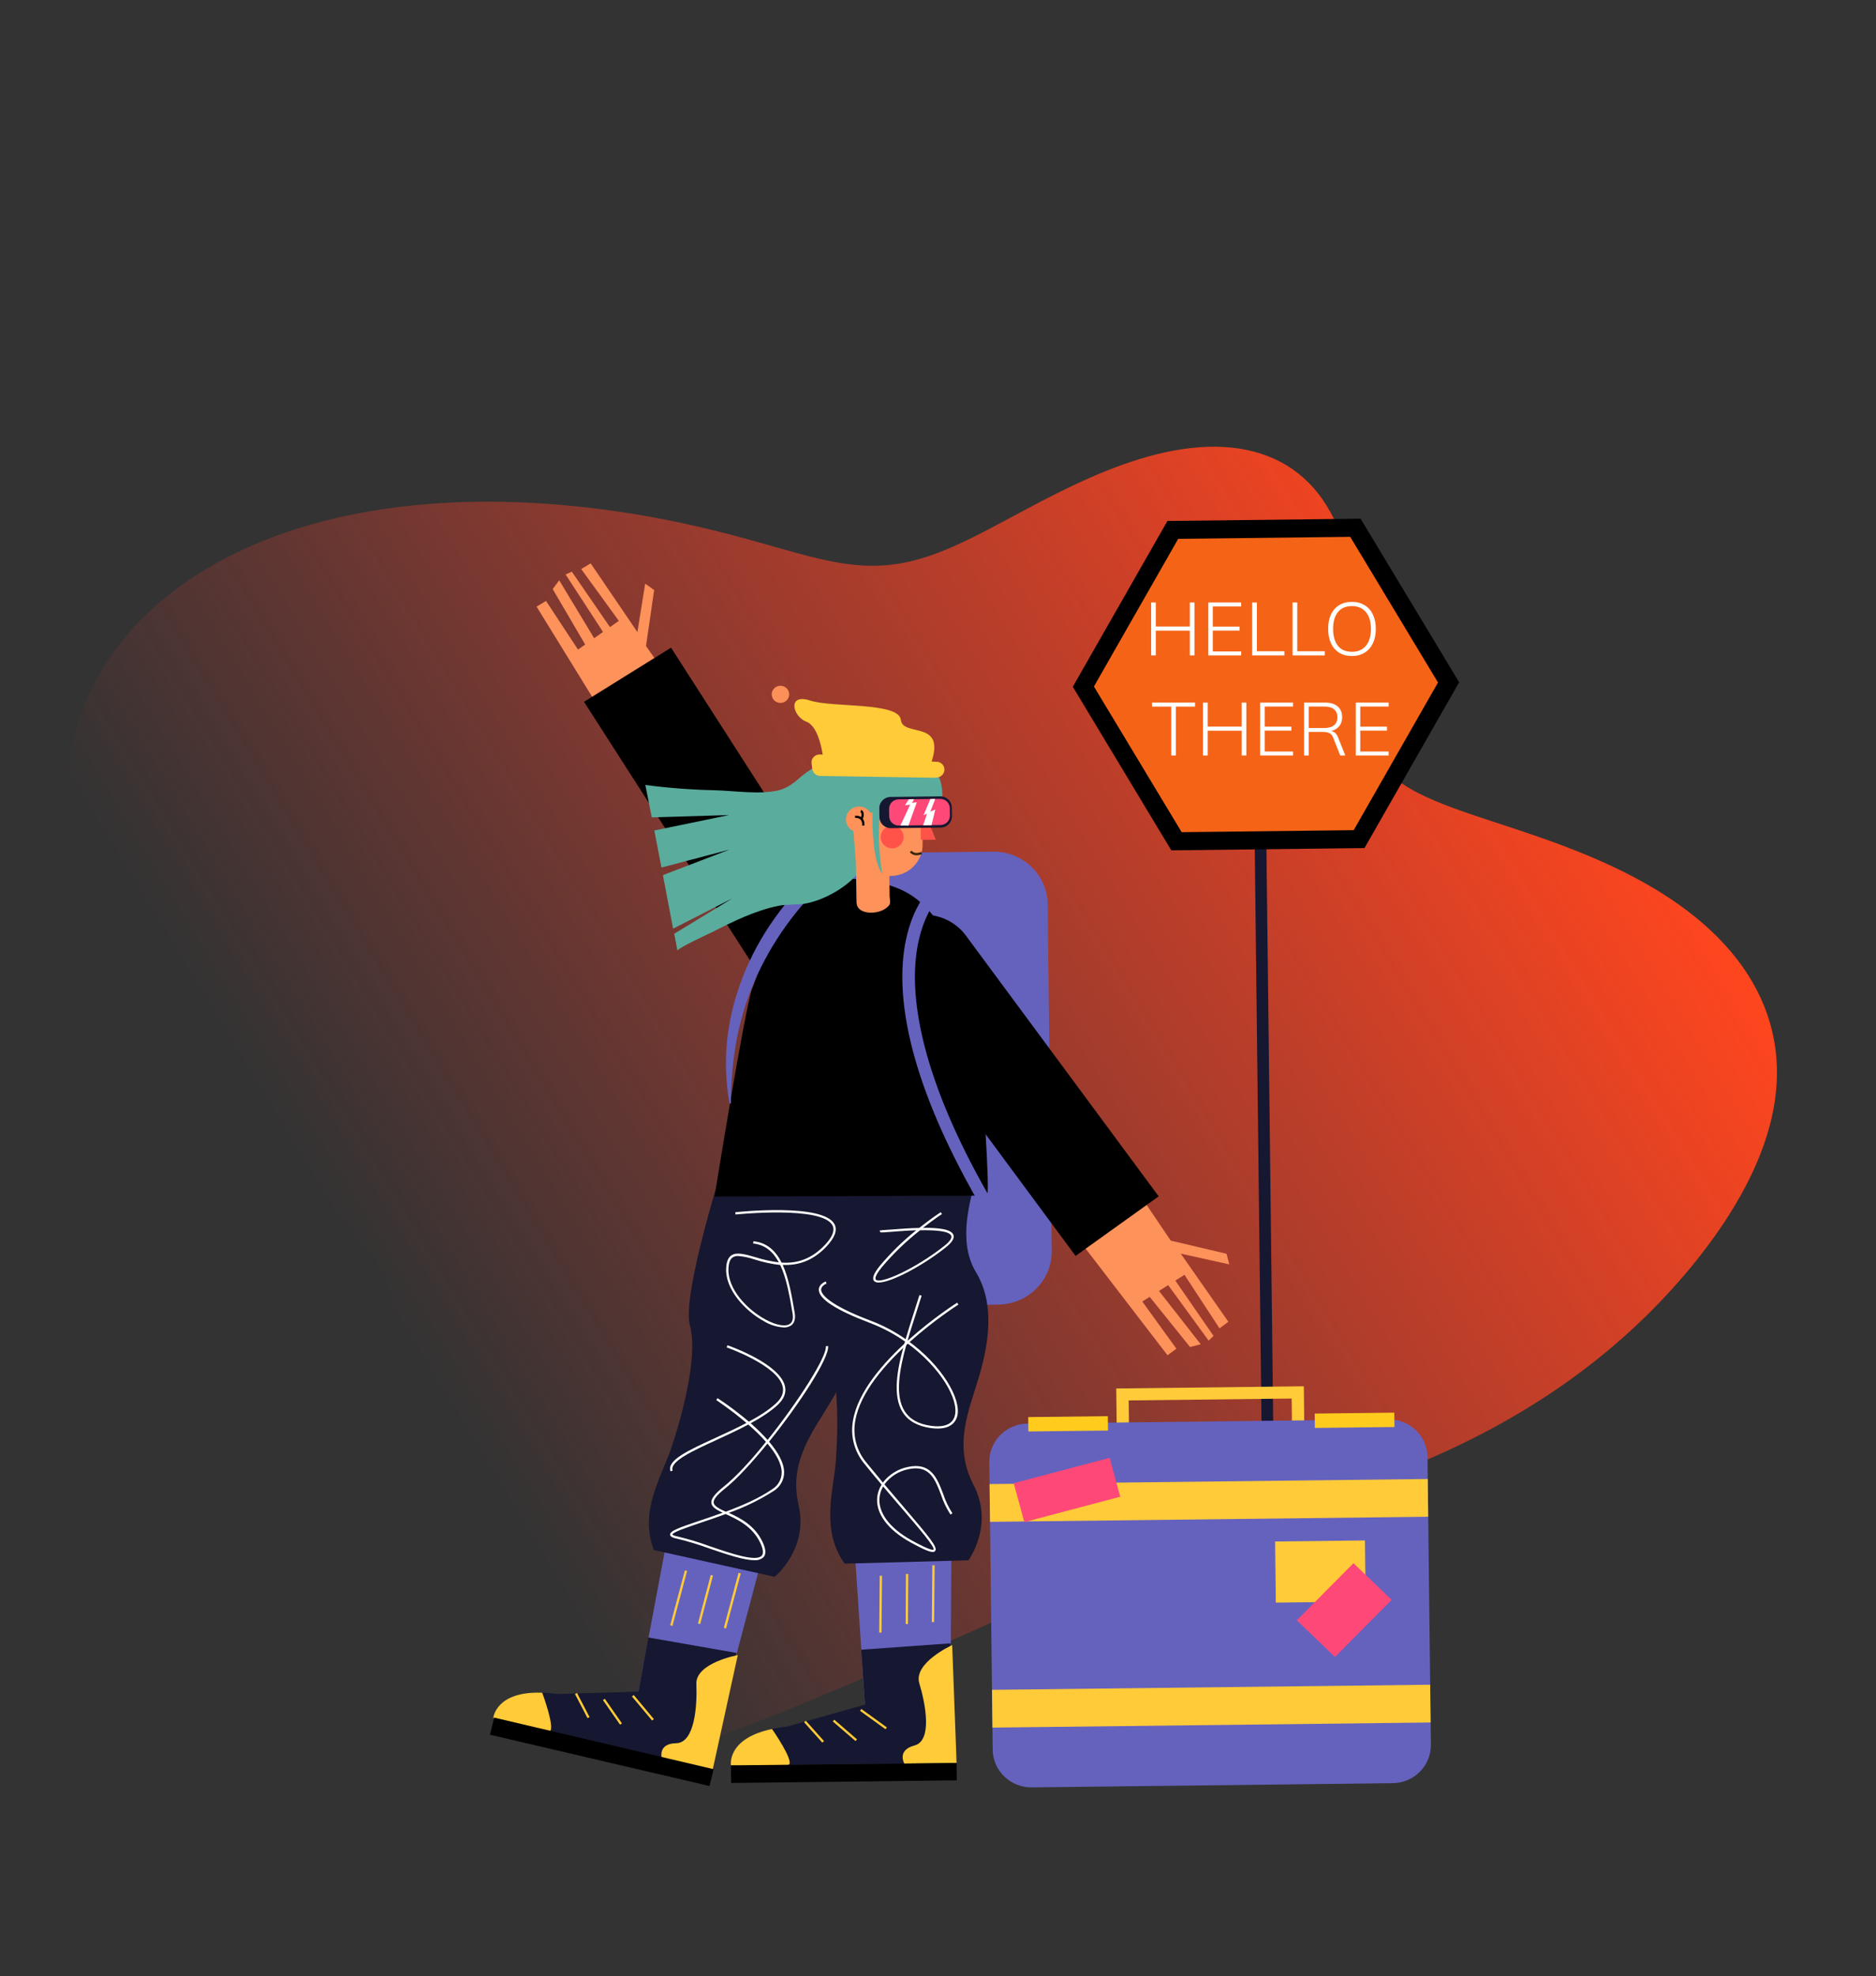 <svg width="375" height="395" viewBox="0 0 375 395" fill="none" xmlns="http://www.w3.org/2000/svg">
<rect x="0" y="0" width="375" height="395" fill="#333333" stroke="none"/>
<path fill-rule="evenodd" clip-rule="evenodd" d="M230.797 309.985L229.545 310.447L228.303 310.913L227.07 311.387L225.846 311.866L224.63 312.351L223.421 312.843L222.218 313.341L221.021 313.845L219.83 314.354L218.643 314.87L217.459 315.39L216.279 315.916L215.101 316.447L213.925 316.983L212.75 317.522L211.576 318.065L210.401 318.611L209.226 319.159L208.049 319.709L206.871 320.261L205.69 320.814L204.507 321.368L203.321 321.922L202.132 322.476L200.939 323.029L199.742 323.582L198.541 324.133L197.335 324.684L196.125 325.233L194.909 325.78L193.689 326.327L192.464 326.872L191.232 327.416L189.996 327.959L188.754 328.501L187.505 329.043L186.251 329.585L184.99 330.128L183.723 330.672L182.449 331.217L181.168 331.764L179.88 332.313L178.584 332.865L177.28 333.419L175.968 333.977L174.648 334.538L173.318 335.103L171.979 335.671L170.63 336.242L169.272 336.817L167.903 337.396L166.523 337.978L165.132 338.563L163.729 339.15L162.315 339.74L160.888 340.332L159.449 340.925L157.998 341.519L156.533 342.113L155.056 342.706L153.565 343.297L152.062 343.886L150.545 344.47L149.014 345.05L147.471 345.622L145.915 346.187L144.346 346.743L142.765 347.287L141.172 347.819L139.568 348.337L137.953 348.838L136.328 349.321L134.694 349.784L133.052 350.224L131.403 350.641L129.747 351.031L128.087 351.393L126.422 351.724L124.756 352.022L123.089 352.286L121.423 352.513L119.759 352.701L118.1 352.848L116.447 352.952L114.802 353.012L113.167 353.024L111.544 352.989L109.935 352.903L108.342 352.766L106.768 352.577L105.214 352.333L103.683 352.033L102.176 351.678L100.697 351.265L99.246 350.795L97.827 350.267L96.441 349.68L95.09 349.035L93.777 348.331L92.502 347.569L91.267 346.749L90.076 345.872L88.927 344.938L87.824 343.949L86.768 342.905L85.759 341.808L84.798 340.66L83.887 339.462L83.026 338.216L82.215 336.924L81.455 335.588L80.746 334.21L80.088 332.794L79.48 331.34L78.921 329.853L78.413 328.334L77.953 326.788L77.54 325.215L77.173 323.62L76.85 322.006L76.571 320.375L76.334 318.73L76.136 317.074L75.977 315.41L75.854 313.74L75.766 312.068L75.709 310.394L75.683 308.722L75.686 307.055L75.714 305.393L75.766 303.74L75.841 302.097L75.935 300.466L76.046 298.848L76.174 297.245L76.315 295.659L76.468 294.09L76.631 292.54L76.802 291.009L76.98 289.498L77.162 288.009L77.347 286.541L77.533 285.096L77.718 283.674L77.9 282.275L78.077 280.901L78.248 279.55L78.411 278.225L78.563 276.924L78.704 275.649L78.831 274.398L78.943 273.173L79.038 271.973L79.114 270.798L79.17 269.647L79.205 268.521L79.217 267.418L79.204 266.339L79.166 265.283L79.102 264.248L79.009 263.236L78.888 262.244L78.738 261.272L78.557 260.318L78.344 259.384L78.1 258.466L77.823 257.564L77.513 256.678L77.169 255.805L76.792 254.945L76.38 254.097L75.934 253.26L75.453 252.432L74.938 251.612L74.388 250.799L73.804 249.991L73.186 249.188L72.533 248.388L71.847 247.59L71.128 246.792L70.377 245.994L69.593 245.193L68.777 244.389L67.931 243.581L67.055 242.766L66.15 241.945L65.217 241.115L64.257 240.276L63.27 239.426L62.259 238.564L61.224 237.689L60.166 236.8L59.087 235.897L57.989 234.977L56.872 234.039L55.738 233.084L54.589 232.11L53.425 231.116L52.25 230.102L51.063 229.066L49.868 228.007L48.665 226.927L47.456 225.822L46.243 224.694L45.028 223.541L43.812 222.364L42.597 221.161L41.385 219.932L40.177 218.677L38.974 217.397L37.78 216.089L36.594 214.755L35.42 213.395L34.258 212.008L33.109 210.594L31.977 209.153L30.861 207.686L29.763 206.192L28.686 204.673L27.63 203.127L26.598 201.556L25.59 199.959L24.608 198.337L23.654 196.691L22.729 195.021L21.836 193.328L20.975 191.612L20.148 189.874L19.357 188.115L18.604 186.335L17.891 184.536L17.219 182.719L16.59 180.884L16.005 179.033L15.468 177.167L14.98 175.288L14.544 173.397L14.161 171.495L13.833 169.585L13.563 167.668L13.354 165.746L13.206 163.822L13.122 161.897L13.102 159.973L13.149 158.052L13.264 156.136L13.446 154.228L13.698 152.33L14.02 150.444L14.413 148.571L14.876 146.715L15.41 144.876L16.014 143.058L16.689 141.263L17.434 139.491L18.249 137.746L19.133 136.028L20.084 134.341L21.102 132.685L22.186 131.063L23.334 129.475L24.545 127.924L25.817 126.41L27.148 124.936L28.536 123.501L29.98 122.108L31.478 120.757L33.027 119.449L34.625 118.184L36.269 116.965L37.958 115.79L39.689 114.66L41.46 113.576L43.268 112.538L45.111 111.546L46.986 110.6L48.891 109.7L50.822 108.845L52.779 108.036L54.759 107.272L56.758 106.552L58.775 105.876L60.808 105.244L62.854 104.654L64.911 104.106L66.977 103.599L69.049 103.133L71.127 102.706L73.207 102.317L75.289 101.966L77.37 101.651L79.449 101.372L81.524 101.127L83.594 100.916L85.657 100.736L87.712 100.588L89.757 100.47L91.793 100.381L93.816 100.32L95.827 100.286L97.824 100.278L99.807 100.294L101.775 100.334L103.726 100.396L105.661 100.481L107.579 100.585L109.479 100.71L111.361 100.853L113.225 101.015L115.069 101.193L116.895 101.387L118.701 101.597L120.487 101.822L122.253 102.06L124 102.312L125.727 102.577L127.435 102.854L129.122 103.144L130.79 103.444L132.438 103.755L134.066 104.077L135.675 104.409L137.265 104.751L138.835 105.101L140.385 105.46L141.917 105.826L143.429 106.199L144.922 106.578L146.396 106.961L147.852 107.349L149.288 107.739L150.705 108.13L152.104 108.521L153.484 108.91L154.846 109.295L156.19 109.675L157.516 110.047L158.825 110.409L160.117 110.758L161.392 111.093L162.652 111.41L163.896 111.706L165.126 111.98L166.343 112.228L167.548 112.449L168.741 112.641L169.925 112.8L171.1 112.925L172.267 113.015L173.429 113.068L174.587 113.082L175.743 113.056L176.897 112.99L178.052 112.881L179.21 112.73L180.371 112.537L181.539 112.3L182.713 112.02L183.897 111.697L185.092 111.333L186.298 110.926L187.518 110.479L188.754 109.992L190.006 109.468L191.275 108.907L192.564 108.311L193.873 107.682L195.202 107.023L196.553 106.336L197.927 105.624L199.323 104.889L200.742 104.134L202.185 103.363L203.651 102.578L205.141 101.784L206.653 100.983L208.188 100.179L209.745 99.377L211.323 98.579L212.921 97.789L214.537 97.012L216.171 96.251L217.821 95.51L219.485 94.794L221.162 94.105L222.848 93.448L224.543 92.827L226.243 92.245L227.947 91.705L229.652 91.212L231.354 90.767L233.052 90.376L234.743 90.04L236.423 89.763L238.09 89.547L239.74 89.394L241.371 89.307L242.98 89.287L244.563 89.336L246.118 89.456L247.642 89.648L249.132 89.912L250.586 90.249L251.999 90.66L253.372 91.144L254.7 91.701L255.981 92.331L257.214 93.032L258.397 93.804L259.528 94.644L260.606 95.553L261.63 96.526L262.598 97.563L263.51 98.661L264.365 99.817L265.163 101.028L265.905 102.292L266.59 103.605L267.218 104.964L267.792 106.366L268.31 107.806L268.776 109.282L269.19 110.79L269.555 112.325L269.872 113.884L270.145 115.461L270.376 117.053L270.57 118.655L270.728 120.263L270.856 121.872L270.958 123.478L271.038 125.077L271.099 126.664L271.148 128.235L271.189 129.787L271.225 131.317L271.263 132.82L271.306 134.295L271.359 135.739L271.427 137.148L271.513 138.523L271.621 139.86L271.756 141.159L271.922 142.419L272.121 143.639L272.358 144.817L272.636 145.955L272.959 147.051L273.329 148.106L273.75 149.12L274.224 150.094L274.753 151.028L275.341 151.923L275.989 152.781L276.699 153.603L277.472 154.391L278.309 155.146L279.212 155.87L280.181 156.566L281.216 157.236L282.317 157.882L283.483 158.507L284.715 159.114L286.01 159.705L287.368 160.283L288.787 160.851L290.265 161.413L291.799 161.971L293.387 162.527L295.026 163.086L296.713 163.65L298.444 164.223L300.217 164.806L302.027 165.402L303.87 166.016L305.741 166.648L307.638 167.302L309.554 167.98L311.486 168.684L313.428 169.417L315.376 170.179L317.326 170.974L319.271 171.803L321.207 172.667L323.13 173.567L325.034 174.504L326.914 175.48L328.766 176.495L330.585 177.55L332.366 178.644L334.106 179.778L335.798 180.953L337.441 182.167L339.029 183.42L340.558 184.711L342.026 186.041L343.428 187.408L344.762 188.81L346.024 190.248L347.212 191.718L348.324 193.221L349.357 194.754L350.31 196.315L351.18 197.903L351.967 199.517L352.669 201.153L353.286 202.811L353.816 204.487L354.261 206.181L354.619 207.889L354.891 209.611L355.078 211.343L355.18 213.083L355.199 214.831L355.136 216.582L354.993 218.337L354.771 220.092L354.474 221.846L354.102 223.597L353.66 225.343L353.149 227.083L352.572 228.816L351.934 230.54L351.236 232.254L350.482 233.956L349.675 235.646L348.818 237.323L347.913 238.985L346.964 240.633L345.973 242.265L344.943 243.881L343.875 245.481L342.772 247.063L341.637 248.628L340.471 250.175L339.276 251.704L338.053 253.214L336.805 254.705L335.532 256.177L334.236 257.629L332.917 259.061L331.576 260.474L330.213 261.865L328.829 263.236L327.425 264.584L326 265.912L324.557 267.216L323.094 268.499L321.612 269.758L320.114 270.994L318.598 272.207L317.065 273.395L315.518 274.56L313.956 275.701L312.38 276.818L310.791 277.91L309.19 278.978L307.579 280.021L305.957 281.041L304.326 282.036L302.687 283.006L301.041 283.953L299.389 284.875L297.731 285.774L296.068 286.649L294.402 287.501L292.733 288.329L291.062 289.135L289.391 289.919L287.719 290.68L286.049 291.42L284.38 292.138L282.714 292.836L281.051 293.514L279.393 294.172L277.74 294.811L276.093 295.431L274.452 296.034L272.819 296.62L271.194 297.189L269.578 297.743L267.972 298.283L266.376 298.808L264.79 299.32L263.217 299.82L261.655 300.309L260.105 300.787L258.569 301.255L257.046 301.715L255.536 302.168L254.041 302.613L252.559 303.053L251.092 303.488L249.64 303.919L248.203 304.347L246.78 304.773L245.372 305.197L243.979 305.621L242.6 306.045L241.235 306.47L239.885 306.897L238.548 307.326L237.225 307.759L235.915 308.195L234.618 308.635L233.333 309.08L232.059 309.53L230.797 309.985Z" fill="url(#paint0_linear_1127_1574)"/>
<path d="M198.492 170.223L167.245 170.587C161.28 170.656 156.501 175.473 156.57 181.344L157.388 250.613C157.457 256.485 162.349 261.188 168.314 261.119L199.56 260.755C205.525 260.685 210.305 255.869 210.235 249.997L209.418 180.729C209.348 174.857 204.456 170.153 198.492 170.223Z" fill="#6562BE"/>
<path d="M252.825 141.991L250.491 142.018L253.005 354.989L255.34 354.962L252.825 141.991Z" fill="#161730"/>
<path d="M190.192 308.241L170.88 310.335L172.911 340.814L189.984 339.623L190.192 308.241Z" fill="#6562BE"/>
<path d="M191.21 352.383L146.109 352.848C145.974 347.641 152.108 345.659 157.367 345.089L172.903 340.711L172.159 329.736L189.994 328.457L191.21 352.383Z" fill="#161730"/>
<path d="M154.325 345.578C154.325 345.578 158.8 352.01 157.672 352.731C156.544 353.452 146.11 352.866 146.11 352.866C146.11 352.866 145.198 347.499 154.325 345.578Z" fill="#FFCB39"/>
<path d="M190.336 328.81C190.336 328.81 182.525 332.355 183.766 336.453C185.006 340.552 186.414 347.914 182.806 348.87C179.198 349.825 180.772 352.492 180.772 352.492L191.216 352.37L190.336 328.81Z" fill="#FFCB39"/>
<path d="M172.182 341.584L171.909 341.95L177.014 345.631L177.286 345.265L172.182 341.584Z" fill="#FFCB39"/>
<path d="M166.769 343.722L166.465 344.062L171.01 347.995L171.314 347.655L166.769 343.722Z" fill="#FFCB39"/>
<path d="M161.08 343.936L160.734 344.236L164.372 348.303L164.718 348.003L161.08 343.936Z" fill="#FFCB39"/>
<path d="M186.37 312.845L186.264 324.209L186.725 324.213L186.83 312.849L186.37 312.845Z" fill="#FFCB39"/>
<path d="M181.5 324.601L181.039 324.6L181.093 314.589L181.554 314.59L181.5 324.601Z" fill="#FFCB39"/>
<path d="M175.852 314.948L175.747 326.312L176.207 326.316L176.313 314.952L175.852 314.948Z" fill="#FFCB39"/>
<path d="M168.853 312.53L193.565 311.867C193.565 311.867 198.797 304.875 194.616 296.825C190.435 288.775 193.739 281.865 195.747 274.977C197.754 268.088 198.819 260.455 195.084 254.269C191.349 248.082 193.951 240.008 195.13 235.222C196.308 230.436 193.923 222.032 193.923 222.032L163.109 231.917C163.109 231.917 161.277 261.521 164.583 267.289C167.89 273.057 167.524 286.32 167.07 292.101C166.616 297.883 164.007 305.885 168.853 312.53Z" fill="#161730"/>
<path d="M163.561 178.045L148.553 188.242L107.258 121.253L109.15 120.118L115.544 129.836L116.97 128.828L110.48 117.744L111.78 115.981L118.768 127.561L120.541 126.312L113.057 114.823L114.31 114.264L121.924 125.341L123.698 124.092L116.177 113.734L118.069 112.599L127.411 126.329L128.968 116.658L130.759 117.937L129.133 129.127L163.561 178.045Z" fill="#FD925A"/>
<path d="M116.743 140.275L134.138 129.453L169.142 183.98C170.591 186.249 171.066 188.992 170.464 191.607C169.861 194.222 168.23 196.494 165.927 197.927C163.625 199.361 160.838 199.838 158.18 199.252C155.521 198.666 153.207 197.066 151.747 194.802L116.743 140.275Z" fill="black"/>
<path d="M152.477 310.834L133.238 308.179L127.583 338.215L144.43 341.2L152.477 310.834Z" fill="#6562BE"/>
<path d="M142.429 353.864L98.6 343.385C99.769 338.309 106.209 337.853 111.446 338.59L127.607 338.111L129.605 327.292L147.208 330.377L142.429 353.864Z" fill="#161730"/>
<path d="M108.383 338.329C108.383 338.329 111.112 345.646 109.833 346.073C108.554 346.499 98.6 343.385 98.6 343.385C98.6 343.385 99.052 337.978 108.383 338.329Z" fill="#FFCB39"/>
<path d="M147.478 330.809C147.478 330.809 139.016 332.347 139.196 336.616C139.375 340.884 138.898 348.359 135.163 348.421C131.428 348.482 132.28 351.436 132.28 351.436L142.429 353.864L147.478 330.809Z" fill="#FFCB39"/>
<path d="M126.68 338.791L126.324 339.08L130.346 343.889L130.701 343.6L126.68 338.791Z" fill="#FFCB39"/>
<path d="M124.321 344.458L123.943 344.717L120.524 339.803L120.902 339.544L124.321 344.458Z" fill="#FFCB39"/>
<path d="M117.848 343.203L117.439 343.407L114.93 338.586L115.339 338.375L117.848 343.203Z" fill="#FFCB39"/>
<path d="M147.624 314.376L144.686 325.367L145.132 325.482L148.07 314.492L147.624 314.376Z" fill="#FFCB39"/>
<path d="M142.071 314.803L139.517 324.492L139.963 324.606L142.517 314.917L142.071 314.803Z" fill="#FFCB39"/>
<path d="M136.906 313.869L133.968 324.859L134.414 324.975L137.352 313.984L136.906 313.869Z" fill="#FFCB39"/>
<path d="M245.543 264.187L243.77 265.502L236.768 254.799L234.939 255.958L242.578 267.01L241.593 267.953L233.512 256.863L231.676 258.022L240.023 268.691L237.879 269.23L229.816 259.205L228.34 260.141L235.155 269.57L233.382 270.885L185.369 208.378L200.539 198.409L234.021 247.966L245.18 250.6L245.727 252.717L236.024 250.568L245.543 264.187Z" fill="#FD925A"/>
<path d="M178.704 184.769C180.91 183.188 183.663 182.535 186.357 182.952C189.052 183.369 191.467 184.823 193.072 186.994L231.615 239.119L215.003 251.023L176.464 198.903C174.859 196.736 174.194 194.03 174.614 191.38C175.034 188.73 176.505 186.352 178.704 184.769Z" fill="black"/>
<path d="M130.726 309.817L154.838 315.161C154.838 315.161 161.661 309.638 159.634 300.843C157.607 292.048 162.532 286.13 166.195 279.942C169.858 273.754 172.797 266.607 170.73 259.706C168.664 252.804 173.2 245.608 175.539 241.256C177.878 236.905 177.67 228.185 177.67 228.185L145.332 230.292C145.332 230.292 136.154 258.542 137.913 264.939C139.673 271.336 136.001 284.098 134.125 289.588C132.248 295.077 127.687 302.207 130.726 309.817Z" fill="#161730"/>
<path d="M165.797 175.981C165.439 176.053 165.085 176.146 164.738 176.259C157.747 178.47 153.083 189.919 150.336 197.663C148.784 202.036 142.838 239.158 142.838 239.158L197.263 238.971C198.043 238.962 196.264 215.188 196.066 213.533C194.54 200.347 191.087 183.204 180.55 178.029C176.7 176.144 170.265 175.027 165.797 175.981Z" fill="black"/>
<path d="M146.116 352.848L146.157 356.367L152.018 356.299L191.257 355.842L191.217 352.383L146.116 352.848Z" fill="black"/>
<path d="M98.777 343.304L97.945 346.725L103.65 348.062L141.833 356.98L142.641 353.614L98.777 343.304Z" fill="black"/>
<path d="M271.974 103.675L233.361 104.125L214.447 137.267L234.138 169.959L272.751 169.509L291.672 136.367L271.974 103.675Z" fill="black"/>
<path d="M269.903 107.298L235.517 107.698L218.667 137.217L236.209 166.33L270.595 165.929L287.445 136.416L269.903 107.298Z" fill="#F56416"/>
<path d="M260.73 285.905L258.273 285.934L258.197 279.529L225.618 279.909L225.686 285.739L223.229 285.767L223.132 277.519L260.626 277.082L260.73 285.905Z" fill="#FFCB39"/>
<path d="M286.025 348.707L285.346 291.219C285.296 287.014 281.793 283.646 277.521 283.695L205.402 284.536C201.13 284.585 197.707 288.035 197.757 292.24L198.436 349.728C198.485 353.933 201.988 357.301 206.26 357.252L278.38 356.411C282.652 356.362 286.074 352.912 286.025 348.707Z" fill="#6562BE"/>
<path d="M285.487 303.157L285.398 295.61L197.809 296.63L197.898 304.178L285.487 303.157Z" fill="#FFCB39"/>
<path d="M285.972 344.281L285.883 336.733L198.294 337.754L198.383 345.301L285.972 344.281Z" fill="#FFCB39"/>
<path d="M272.987 320.111L272.842 307.895L254.885 308.104L255.029 320.32L272.987 320.111Z" fill="#FFCB39"/>
<path d="M278.172 319.773L270.547 312.442L259.22 323.856L266.845 331.188L278.172 319.773Z" fill="#FE4877"/>
<path d="M223.932 299.155L221.812 291.381L202.634 296.452L204.754 304.227L223.932 299.155Z" fill="#FE4877"/>
<path d="M221.48 285.927L221.446 283.054L205.534 283.24L205.568 286.112L221.48 285.927Z" fill="#FFCC1E"/>
<path d="M278.744 285.223L278.71 282.351L262.798 282.536L262.832 285.409L278.744 285.223Z" fill="#FFCC1E"/>
<path d="M196.812 242.412C168.026 193.568 185.635 177.824 186.396 177.21L187.996 179.043L187.199 178.126L188.003 179.036C187.96 179.073 183.789 182.793 183.009 192.183C182.277 200.974 184.446 216.62 198.949 241.207L196.812 242.412Z" fill="#6562BE"/>
<path d="M167.14 174.151C165.459 175.542 163.871 177.039 162.388 178.633C160.888 180.233 159.472 181.907 158.146 183.648C155.484 187.142 153.213 190.908 151.372 194.881C149.549 198.873 148.195 203.057 147.335 207.351C146.504 211.703 146.093 216.123 146.108 220.551L145.832 220.554C145.03 216.093 144.9 211.539 145.445 207.04C145.739 204.779 146.185 202.539 146.779 200.335C147.402 198.137 148.158 195.977 149.044 193.867C150.838 189.659 153.157 185.687 155.946 182.041C157.329 180.208 158.831 178.465 160.443 176.823C162.054 175.147 163.799 173.599 165.66 172.196L167.14 174.151Z" fill="#6562BE"/>
<path d="M186.731 157.186C186.713 157.23 186.693 157.273 186.671 157.314C186.123 158.27 184.505 158.101 183.611 158.396C182.387 158.791 181.163 159.169 179.988 159.569C179.535 159.714 175.435 160.675 175.348 161.099L174.052 166.86C173.521 169.231 173.535 171.451 172.232 173.535L171.997 173.888C169.761 177.09 165.062 179.776 161.237 180.552C159.398 180.93 157.447 180.675 155.578 181.053C150.95 182.002 146.521 184.183 142.337 186.319C141.83 186.572 135.419 189.502 135.425 190.028L134.771 186.637L146.362 179.576L134.55 185.611L132.513 174.911L145.798 169.821L132.224 173.402L130.791 165.991L145.717 162.914L130.287 163.372L129 156.897C133.539 157.489 138.107 157.84 142.684 157.947C146.599 158.023 151.807 158.875 155.649 157.96C157.408 157.54 158.783 156.411 160.102 155.253C163.466 152.432 167.751 150.904 172.169 150.951C174.294 150.914 176.414 151.179 178.464 151.736C180.106 152.146 181.71 152.694 183.257 153.374C184.333 153.906 187.479 155.526 186.731 157.186Z" fill="#5AAC9D"/>
<path d="M184.427 168.705C184.45 170.369 183.801 171.975 182.623 173.169C181.445 174.363 179.834 175.049 178.143 175.075L177.781 175.133C177.786 175.52 177.79 175.914 177.795 176.301C177.806 177.238 177.817 178.175 177.828 179.113C177.835 179.717 178.095 180.398 177.739 180.928C177.347 181.408 176.834 181.779 176.252 182.004C174.712 182.699 171.253 182.734 171.213 180.333L171.089 172.471L170.075 159.443L184.272 159.217L184.427 168.705Z" fill="#FD925A"/>
<path d="M183.974 162.033C184.889 162.022 187.047 167.846 187.047 167.846L184.067 167.881L183.974 162.033Z" fill="#FF534A"/>
<path d="M178.361 169.568C179.626 169.553 180.64 168.532 180.626 167.286C180.611 166.04 179.573 165.042 178.307 165.057C177.042 165.071 176.028 166.093 176.043 167.339C176.057 168.585 177.095 169.583 178.361 169.568Z" fill="#FF534A"/>
<path d="M179.731 162.82C179.75 162.789 179.772 162.761 179.798 162.735C179.926 162.632 180.08 162.566 180.244 162.542C180.961 162.383 182.786 161.908 183.069 162.951C183.294 163.777 182.107 163.67 181.48 163.653C180.853 163.636 179.31 163.569 179.731 162.82Z" fill="white"/>
<path d="M181.876 162.33C181.876 162.33 181.157 162.834 181.892 163.702C181.892 163.702 183.307 163.879 183.063 162.981C183.03 162.861 182.972 162.749 182.894 162.65C182.816 162.552 182.719 162.471 182.609 162.41C182.498 162.349 182.376 162.311 182.25 162.297C182.125 162.283 181.997 162.294 181.876 162.33Z" fill="#0C0604"/>
<path d="M179.175 162.561C179.175 162.561 183.059 162.05 183.056 161.826C183.053 161.602 183.264 160.692 182.576 160.707C181.888 160.721 178.473 161.897 178.709 162.119C178.945 162.34 178.712 162.366 179.175 162.561Z" fill="#161730"/>
<path d="M183.256 170.945C182.99 170.955 182.727 170.904 182.485 170.795C182.244 170.686 182.032 170.524 181.866 170.32L182.225 170.037C182.917 170.882 184.108 170.287 184.12 170.281L184.334 170.684C183.999 170.851 183.631 170.94 183.256 170.945Z" fill="#33270A"/>
<path d="M188.261 160.876L176.252 162.141L176.101 161.338C174.997 167.805 176.381 174.672 176.381 174.672C174.51 172.274 174.364 165.683 174.392 162.362L170.032 163.018L169.274 157.668C168.928 151.775 174.202 153.522 181.988 152.518C189.773 151.514 188.261 160.876 188.261 160.876Z" fill="#5AAC9D"/>
<path d="M187.959 159.168L178.024 159.284C176.766 159.298 175.757 160.315 175.772 161.554L175.792 163.314C175.807 164.553 176.839 165.546 178.098 165.531L188.032 165.415C189.291 165.4 190.3 164.384 190.285 163.145L190.264 161.385C190.25 160.146 189.217 159.153 187.959 159.168Z" fill="#161730"/>
<path d="M187.928 159.676L179.609 159.773C178.554 159.786 177.708 160.638 177.721 161.676L177.738 163.146C177.75 164.185 178.616 165.017 179.671 165.004L187.989 164.908C189.045 164.895 189.89 164.043 189.878 163.005L189.86 161.535C189.848 160.496 188.983 159.664 187.928 159.676Z" fill="#FE4877"/>
<path d="M181.674 159.749L180.883 160.974L181.938 160.823L179.984 165.007L181.588 165.018L183.266 160.354L182.303 160.474L182.718 159.737L181.674 159.749Z" fill="white"/>
<path d="M185.968 159.699L184.611 162.945L185.308 162.622L184.524 164.954L186.196 164.935L186.97 161.792L185.973 162.221L186.945 159.688L185.968 159.699Z" fill="white"/>
<path d="M171.755 166.373C173.207 166.356 174.37 165.183 174.353 163.754C174.337 162.324 173.146 161.179 171.693 161.196C170.241 161.213 169.078 162.386 169.095 163.815C169.111 165.245 170.302 166.39 171.755 166.373Z" fill="#FD925A"/>
<path d="M172.771 165.037L172.316 164.993C172.359 164.782 172.353 164.563 172.297 164.354C172.242 164.145 172.138 163.951 171.995 163.787C171.85 163.672 171.683 163.587 171.504 163.536C171.325 163.485 171.138 163.47 170.953 163.491L170.886 163.044C171.314 162.989 171.748 163.078 172.118 163.296C172.229 163.041 172.241 162.754 172.151 162.491C172.138 162.453 172.116 162.418 172.089 162.388C172.061 162.358 172.027 162.334 171.989 162.318L172.132 161.881C172.324 161.954 172.479 162.097 172.567 162.281C172.644 162.499 172.676 162.731 172.661 162.962C172.645 163.192 172.583 163.418 172.478 163.625C172.753 164.042 172.858 164.546 172.771 165.037Z" fill="#0C0604"/>
<path d="M187.116 155.455L163.935 155.089C163.547 155.077 163.176 154.932 162.889 154.679C162.602 154.426 162.418 154.082 162.37 153.709L162.228 152.604C162.192 152.371 162.211 152.134 162.283 151.909C162.354 151.684 162.477 151.478 162.641 151.305C162.806 151.132 163.009 150.996 163.234 150.909C163.46 150.822 163.703 150.784 163.945 150.8L164.45 150.829C164.177 149.048 163.324 145.043 161.183 144.241C158.412 143.202 157.349 138.527 161.907 140.009C166.465 141.49 179.68 140.283 180.073 143.878C180.458 147.371 188.97 143.851 186.223 152.206L187.275 152.271L187.478 152.268C187.876 152.346 188.229 152.565 188.47 152.882C188.71 153.199 188.82 153.591 188.777 153.982C188.735 154.373 188.544 154.735 188.241 154.998C187.939 155.26 187.546 155.404 187.14 155.401L187.116 155.455Z" fill="#FFCB39"/>
<path d="M156.027 140.5C156.99 140.488 157.762 139.71 157.751 138.762C157.74 137.813 156.95 137.053 155.986 137.065C155.022 137.076 154.25 137.854 154.261 138.802C154.273 139.751 155.063 140.511 156.027 140.5Z" fill="#FB9159"/>
<path d="M156.738 265.324C155.367 265.252 154.033 264.853 152.854 264.16C148.902 262.028 144.968 257.719 145.152 253.544C145.204 252.237 145.538 251.38 146.166 250.937C147.22 250.199 148.891 250.676 151.012 251.286C152.533 251.769 154.096 252.113 155.682 252.314C154.569 250.229 152.979 248.789 150.549 248.546L150.599 248.091C153.331 248.368 155.052 250.011 156.235 252.362C159.014 252.542 162.029 251.859 164.87 248.857C166.399 247.242 166.918 245.923 166.415 244.937C164.377 240.945 147.2 242.742 147.028 242.744L146.979 242.297C147.697 242.216 164.647 240.44 166.824 244.715C167.422 245.918 166.855 247.382 165.205 249.149C162.316 252.207 159.277 252.944 156.462 252.819C157.673 255.497 158.267 258.974 158.854 262.396C159.105 263.887 158.604 264.595 158.141 264.921C157.726 265.192 157.236 265.333 156.738 265.324ZM147.507 251.037C147.127 251.024 146.753 251.128 146.435 251.333C145.929 251.69 145.661 252.425 145.614 253.587C145.439 257.569 149.236 261.722 153.107 263.782C155.203 264.901 157.044 265.218 157.903 264.603C158.428 264.24 158.604 263.536 158.432 262.528C157.832 259.039 157.224 255.49 155.958 252.837C154.244 252.642 152.555 252.281 150.913 251.759C149.815 251.37 148.67 251.127 147.507 251.037Z" fill="white"/>
<path d="M134.036 294.077C133.224 291.897 137.557 289.893 143.057 287.379C147.402 285.381 152.322 283.116 155.16 280.458C156.272 279.41 156.707 278.317 156.461 277.188C155.531 272.911 145.351 269.34 145.252 269.305L145.401 268.88C145.833 269.026 155.927 272.568 156.914 277.092C157.194 278.384 156.71 279.623 155.477 280.781C152.584 283.494 147.628 285.777 143.271 287.788C138.382 290.028 133.798 292.132 134.465 293.939L134.036 294.077Z" fill="white"/>
<path d="M150.836 311.839C148.716 311.863 145.292 310.694 141.696 309.465C139.656 308.713 137.572 308.081 135.455 307.572C134.427 307.367 133.975 307.118 133.952 306.737C133.9 305.988 135.742 305.337 139.904 303.934C141.299 303.464 142.854 302.938 144.456 302.351C143.221 301.76 142.305 301.245 142.197 300.423C142.089 299.602 142.852 298.601 144.659 297.147C147.045 295.25 150.127 291.918 153.107 288.187C149.258 283.811 143.239 279.907 143.177 279.835L143.43 279.457C143.79 279.689 149.622 283.462 153.434 287.808C159.531 280.189 165.365 271.073 165.072 269.086L165.525 269.02C165.866 271.297 159.873 280.53 153.733 288.156C155.459 290.186 156.713 292.319 156.742 294.254C156.747 295.013 156.552 295.76 156.177 296.422C155.801 297.085 155.258 297.64 154.599 298.035C151.807 299.821 148.811 301.277 145.673 302.373C147.922 303.399 150.827 304.847 152.389 308.113C153.101 309.605 153.181 310.62 152.623 311.231C152.385 311.45 152.103 311.617 151.795 311.722C151.487 311.826 151.16 311.866 150.836 311.839ZM145.043 302.622C143.287 303.247 141.574 303.872 140.05 304.362C137.529 305.214 134.383 306.272 134.413 306.708C134.413 306.708 134.476 306.912 135.548 307.13C137.686 307.64 139.791 308.278 141.85 309.04C146.169 310.52 151.104 312.205 152.257 310.951C152.669 310.499 152.567 309.617 151.95 308.33C150.375 305.046 147.335 303.66 145.124 302.651L145.043 302.622ZM153.406 288.535C150.341 292.314 147.265 295.659 144.946 297.5C143.302 298.808 142.576 299.717 142.657 300.363C142.739 301.01 143.753 301.56 145.062 302.15C148.341 300.932 151.753 299.459 154.312 297.687C154.906 297.333 155.396 296.835 155.737 296.239C156.078 295.644 156.257 294.973 156.257 294.29C156.229 292.476 155.051 290.469 153.406 288.535Z" fill="white"/>
<path d="M187.515 285.53C187.015 285.534 186.515 285.499 186.021 285.427C183.423 285.058 181.549 284.003 180.454 282.292C178.369 279.02 179.265 273.766 180.901 268.134C178.739 266.615 176.391 265.371 173.914 264.429C167.125 261.859 163.67 259.625 163.679 257.792C163.665 256.643 165.005 256.149 165.06 256.131L165.225 256.552C165.225 256.552 164.142 256.964 164.139 257.774C164.137 258.585 165.403 260.717 174.081 263.985C176.543 264.922 178.877 266.157 181.03 267.66C181.532 265.925 182.101 264.152 182.664 262.397C183.049 261.183 183.435 259.999 183.79 258.84L184.227 258.974C183.872 260.133 183.493 261.329 183.102 262.531C182.509 264.353 181.916 266.174 181.427 267.94C188.287 272.868 192.251 279.663 191.339 283.091C191.067 284.062 190.236 285.499 187.515 285.53ZM181.279 268.413C179.727 273.875 178.872 278.954 180.826 282.052C181.858 283.667 183.566 284.621 186.058 284.979C188.748 285.359 190.405 284.674 190.852 283C191.747 279.711 187.91 273.199 181.279 268.413Z" fill="white"/>
<path d="M175.68 256.34C175.516 256.359 175.349 256.345 175.19 256.299C175.031 256.253 174.883 256.176 174.755 256.072C174.252 255.576 174.609 254.586 175.856 253.035C178.041 250.425 180.482 248.034 183.145 245.898C181.174 245.963 179.252 246.118 178.067 246.217C175.974 246.38 175.974 246.38 175.904 246.151L175.853 245.971L176.048 245.859L176.142 246.04L176.202 245.876C176.331 245.874 177.16 245.834 178.044 245.764C180.033 245.601 181.991 245.47 183.742 245.431C186.177 243.491 188.006 242.309 188.043 242.284L188.293 242.662C188.262 242.663 186.677 243.709 184.491 245.416C187.723 245.379 190.129 245.707 190.566 246.785C190.844 247.465 190.344 248.294 189.047 249.325C184.622 252.866 178.254 256.31 175.68 256.34ZM183.913 245.901C181.094 248.113 178.515 250.605 176.216 253.339C174.738 255.171 174.971 255.646 175.083 255.772C176.053 256.728 183.124 253.495 188.767 249.014C189.857 248.148 190.328 247.453 190.144 247.002C189.764 246.026 186.88 245.842 183.913 245.901Z" fill="white"/>
<path d="M186.479 310.202C185.864 310.209 184.667 309.739 182.051 308.3C177.313 305.694 174.883 302.299 175.385 298.984C175.51 298.187 175.795 297.423 176.225 296.736C175.128 295.431 173.981 294.047 172.815 292.609C171.81 291.414 171.083 290.017 170.685 288.516C170.287 287.015 170.228 285.446 170.513 283.92C172.465 272.351 191.127 260.49 191.328 260.373L191.579 260.751C191.39 260.868 172.886 272.624 170.962 283.975C170.69 285.439 170.747 286.943 171.128 288.382C171.509 289.822 172.205 291.162 173.168 292.308C174.302 293.704 175.418 295.052 176.484 296.328C177.708 294.718 179.49 293.606 181.492 293.203C186.113 292.212 187.35 295.476 188.548 298.637C188.987 299.986 189.603 301.272 190.381 302.463L190.003 302.727C189.204 301.504 188.569 300.184 188.114 298.8C186.934 295.68 185.818 292.736 181.595 293.65C179.661 294.029 177.944 295.114 176.789 296.688C178.241 298.413 179.599 300 180.802 301.401C185.786 307.246 187.519 309.3 186.931 309.997C186.878 310.064 186.809 310.118 186.73 310.154C186.652 310.189 186.565 310.206 186.479 310.202ZM176.536 297.108C176.182 297.707 175.946 298.366 175.84 299.051C175.373 302.166 177.715 305.393 182.273 307.904C185.922 309.912 186.493 309.808 186.596 309.729C186.916 309.229 183.782 305.576 180.468 301.713C179.284 300.342 177.951 298.791 176.536 297.108Z" fill="white"/>
<path d="M230.108 131L230.108 120.425L231.038 120.425L231.038 125.225L237.833 125.225L237.833 120.425L238.763 120.425L238.763 131L237.833 131L237.833 126.05L231.038 126.05L231.038 131L230.108 131ZM241.534 131L241.534 120.425L248.104 120.425L248.104 121.22L242.434 121.22L242.434 125.24L247.774 125.24L247.774 126.035L242.434 126.035L242.434 130.205L248.104 130.205L248.104 131L241.534 131ZM250.308 131L250.308 120.425L251.238 120.425L251.238 130.175L256.743 130.175L256.743 131L250.308 131ZM258.38 131L258.38 120.425L259.31 120.425L259.31 130.175L264.815 130.175L264.815 131L258.38 131ZM265.489 125.705C265.489 124.585 265.674 123.625 266.044 122.825C266.424 122.015 266.969 121.395 267.679 120.965C268.389 120.525 269.244 120.305 270.244 120.305C271.224 120.305 272.069 120.525 272.779 120.965C273.499 121.395 274.049 122.015 274.429 122.825C274.819 123.625 275.014 124.58 275.014 125.69C275.014 126.81 274.819 127.775 274.429 128.585C274.039 129.395 273.484 130.02 272.764 130.46C272.054 130.9 271.214 131.12 270.244 131.12C269.254 131.12 268.404 130.9 267.694 130.46C266.984 130.02 266.439 129.395 266.059 128.585C265.679 127.775 265.489 126.815 265.489 125.705ZM266.479 125.705C266.479 127.145 266.799 128.27 267.439 129.08C268.079 129.88 269.014 130.28 270.244 130.28C271.434 130.28 272.364 129.88 273.034 129.08C273.704 128.27 274.039 127.145 274.039 125.705C274.039 124.255 273.704 123.135 273.034 122.345C272.374 121.545 271.444 121.145 270.244 121.145C269.014 121.145 268.079 121.545 267.439 122.345C266.799 123.135 266.479 124.255 266.479 125.705ZM234.124 151L234.124 141.235L230.284 141.235L230.284 140.425L238.879 140.425L238.879 141.235L235.054 141.235L235.054 151L234.124 151ZM240.479 151L240.479 140.425L241.409 140.425L241.409 145.225L248.204 145.225L248.204 140.425L249.134 140.425L249.134 151L248.204 151L248.204 146.05L241.409 146.05L241.409 151L240.479 151ZM251.905 151L251.905 140.425L258.475 140.425L258.475 141.22L252.805 141.22L252.805 145.24L258.145 145.24L258.145 146.035L252.805 146.035L252.805 150.205L258.475 150.205L258.475 151L251.905 151ZM260.68 151L260.68 140.425L264.85 140.425C265.94 140.425 266.785 140.68 267.385 141.19C267.985 141.7 268.285 142.42 268.285 143.35C268.285 143.95 268.15 144.465 267.88 144.895C267.61 145.315 267.235 145.64 266.755 145.87C266.275 146.09 265.72 146.2 265.09 146.2L265.375 146.035L265.585 146.035C265.995 146.035 266.36 146.135 266.68 146.335C267 146.525 267.255 146.855 267.445 147.325L268.915 151L267.895 151L266.515 147.49C266.325 146.98 266.05 146.655 265.69 146.515C265.33 146.365 264.87 146.29 264.31 146.29L261.61 146.29L261.61 151L260.68 151ZM261.61 145.51L264.73 145.51C265.58 145.51 266.225 145.325 266.665 144.955C267.115 144.585 267.34 144.055 267.34 143.365C267.34 142.665 267.115 142.135 266.665 141.775C266.225 141.405 265.58 141.22 264.73 141.22L261.61 141.22L261.61 145.51ZM271.007 151L271.007 140.425L277.577 140.425L277.577 141.22L271.907 141.22L271.907 145.24L277.247 145.24L277.247 146.035L271.907 146.035L271.907 150.205L277.577 150.205L277.577 151L271.007 151Z" fill="white"/>
<defs>
<linearGradient id="paint0_linear_1127_1574" x1="303.747" y1="119.514" x2="45.376" y2="276.161" gradientUnits="userSpaceOnUse">
<stop stop-color="#FF461E"/>
<stop offset="0.885" stop-color="#FF3F33" stop-opacity="0"/>
<stop offset="1" stop-color="#01FF2A" stop-opacity="0"/>
<stop offset="1" stop-opacity="0"/>
</linearGradient>
</defs>
</svg>
